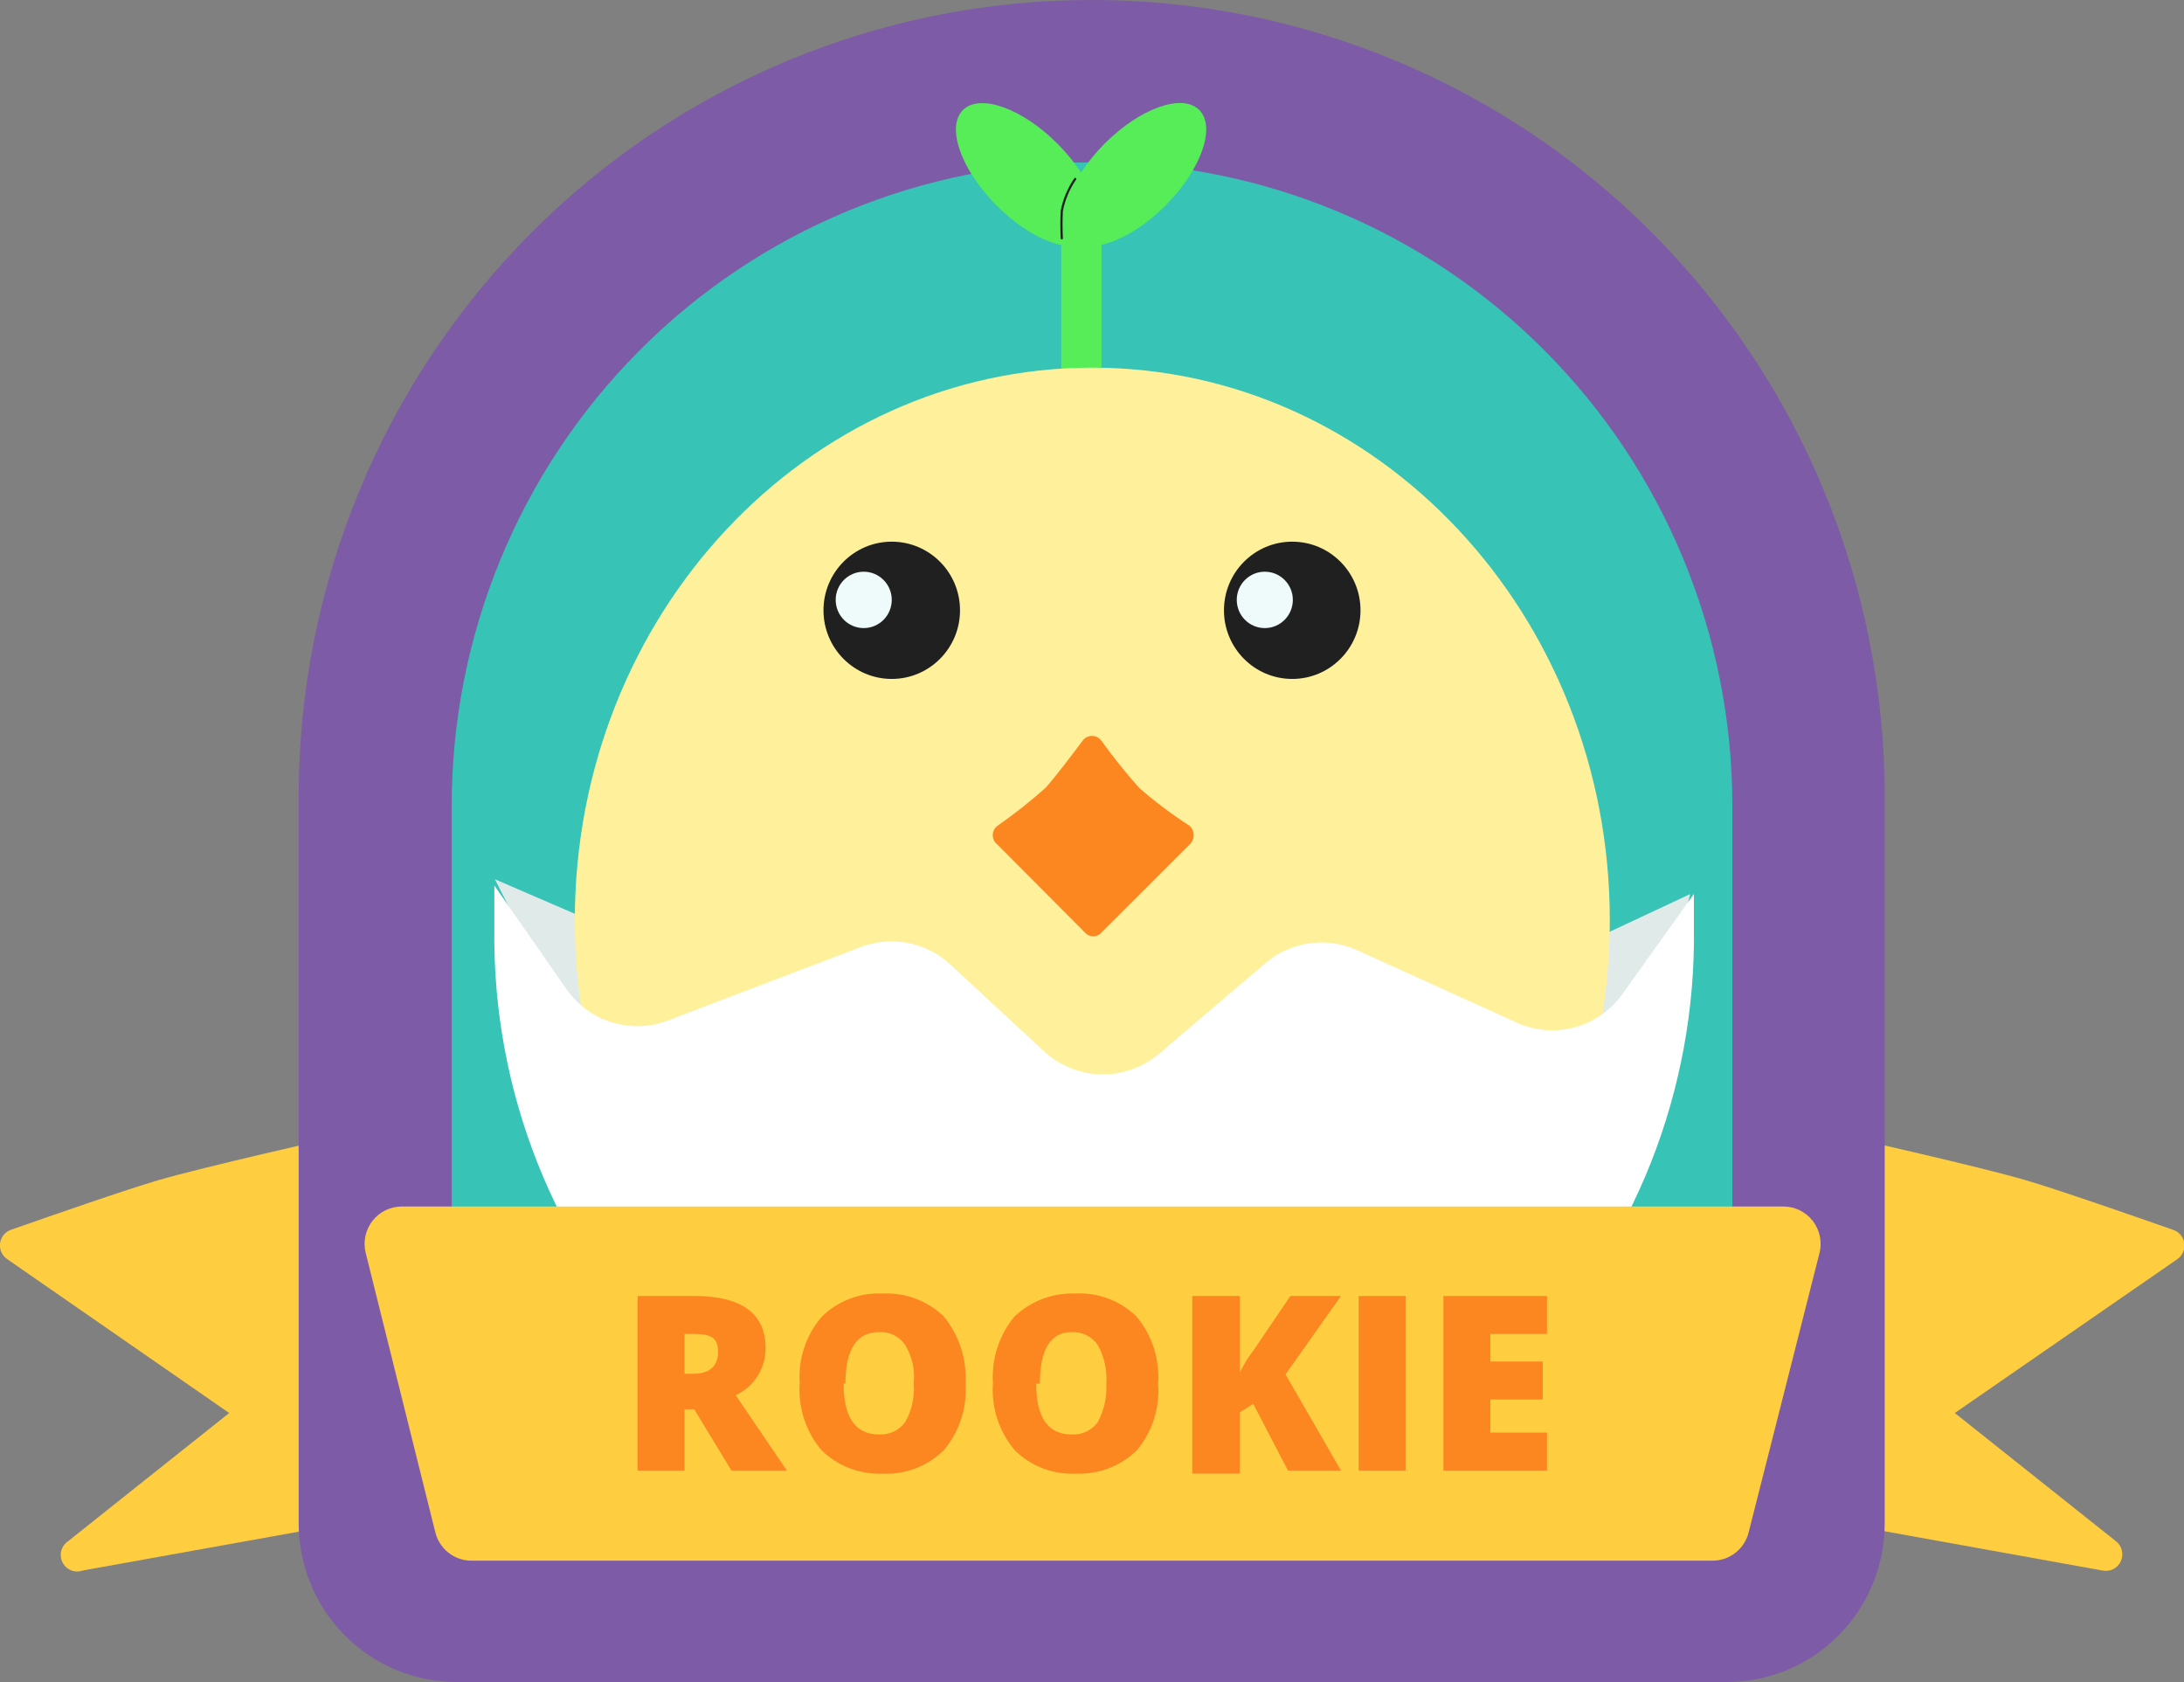 <svg width="100" height="77" viewBox="0 0 100 77" fill="none" xmlns="http://www.w3.org/2000/svg">
<rect x="0" y="0" width="100" height="77" fill="#808080" stroke="none"/>
<g clip-path="url(#clip0_170_8979)">
<path d="M96.874 70.548L89.505 64.686L99.692 57.645C99.809 57.565 99.901 57.454 99.957 57.324C100.014 57.194 100.033 57.051 100.013 56.91C99.992 56.77 99.933 56.638 99.842 56.53C99.751 56.422 99.631 56.342 99.497 56.298C97.571 55.625 94.194 54.447 92.743 54.026C90.761 53.437 84.649 52.063 84.649 52.063L83.728 62.75L83.337 69.567L96.26 71.895C96.428 71.932 96.604 71.911 96.758 71.834C96.913 71.757 97.036 71.629 97.108 71.471C97.18 71.314 97.196 71.136 97.153 70.968C97.111 70.8 97.012 70.652 96.874 70.548Z" fill="#FFCD40"/>
<path d="M3.126 70.548L10.494 64.686L0.335 57.645C0.218 57.567 0.125 57.458 0.066 57.33C0.007 57.202 -0.015 57.059 0.003 56.919C0.02 56.779 0.076 56.647 0.164 56.538C0.253 56.428 0.37 56.345 0.502 56.298C2.428 55.625 5.805 54.447 7.256 54.026C9.266 53.437 15.35 52.063 15.35 52.063L16.243 62.75L16.745 69.567L3.795 71.895C3.621 71.959 3.43 71.957 3.258 71.888C3.085 71.819 2.944 71.689 2.861 71.523C2.778 71.356 2.76 71.165 2.808 70.985C2.857 70.805 2.97 70.65 3.126 70.548Z" fill="#FFCD40"/>
<path d="M50.014 0C59.636 0 68.865 3.842 75.669 10.681C82.473 17.52 86.296 26.795 86.296 36.466V69.735C86.296 71.662 85.534 73.51 84.179 74.872C82.823 76.235 80.985 77 79.067 77H20.876C18.964 76.993 17.132 76.224 15.783 74.862C14.433 73.501 13.675 71.657 13.675 69.735V36.466C13.675 26.795 17.498 17.52 24.302 10.681C31.107 3.842 40.335 0 49.958 0L50.014 0Z" fill="#7D5BA6"/>
<path d="M50.015 7.433C46.161 7.43 42.346 8.19 38.785 9.67C35.224 11.15 31.989 13.322 29.265 16.06C26.54 18.799 24.38 22.05 22.907 25.628C21.434 29.207 20.678 33.042 20.682 36.915V64.966C20.696 66.191 21.191 67.361 22.058 68.222C22.925 69.084 24.096 69.566 25.315 69.566H74.687C75.297 69.566 75.902 69.445 76.466 69.209C77.03 68.973 77.542 68.628 77.973 68.193C78.403 67.757 78.744 67.241 78.975 66.672C79.206 66.104 79.323 65.496 79.32 64.882V36.831C79.305 29.029 76.211 21.552 70.717 16.04C65.222 10.529 57.777 7.433 50.015 7.433Z" fill="#37C3B6"/>
<path d="M39.77 36.635C41.913 36.635 43.65 35.705 43.65 34.559C43.65 33.413 41.913 32.483 39.77 32.483C37.627 32.483 35.891 33.413 35.891 34.559C35.891 35.705 37.627 36.635 39.77 36.635Z" fill="#FFABDD"/>
<path d="M61.653 36.635C63.795 36.635 65.532 35.705 65.532 34.559C65.532 33.413 63.795 32.483 61.653 32.483C59.51 32.483 57.773 33.413 57.773 34.559C57.773 35.705 59.51 36.635 61.653 36.635Z" fill="#FFABDD"/>
<path d="M50.433 9.79H48.591V17.42H50.433V9.79Z" fill="#56ED59"/>
<path d="M49.968 10.952C50.742 10.174 50.053 8.22 48.429 6.588C46.805 4.956 44.861 4.263 44.087 5.041C43.313 5.819 44.002 7.772 45.627 9.405C47.251 11.037 49.194 11.73 49.968 10.952Z" fill="#56ED59"/>
<path d="M53.373 9.4C54.997 7.767 55.686 5.814 54.912 5.036C54.138 4.258 52.194 4.951 50.57 6.583C48.946 8.215 48.257 10.169 49.031 10.947C49.805 11.725 51.749 11.032 53.373 9.4Z" fill="#56ED59"/>
<path d="M48.618 10.912C48.596 10.491 48.596 10.07 48.618 9.649C48.721 9.126 48.93 8.629 49.232 8.191" stroke="#212020" stroke-width="0.1" stroke-miterlimit="10" stroke-linecap="round"/>
<path d="M73.263 42.862L27.017 42.133L22.663 40.253L27.184 49.23L31.733 47.434H73.151L77.086 42.133L77.393 40.927L73.263 42.862Z" fill="#DFEAE9"/>
<path d="M50.014 67.435C63.101 67.435 73.709 56.106 73.709 42.133C73.709 28.159 63.101 16.831 50.014 16.831C36.928 16.831 26.319 28.159 26.319 42.133C26.319 56.106 36.928 67.435 50.014 67.435Z" fill="#FFF19C"/>
<path d="M40.831 31.081C42.557 31.081 43.957 29.674 43.957 27.939C43.957 26.204 42.557 24.797 40.831 24.797C39.105 24.797 37.705 26.204 37.705 27.939C37.705 29.674 39.105 31.081 40.831 31.081Z" fill="#212020"/>
<path d="M39.547 28.753C40.257 28.753 40.831 28.175 40.831 27.462C40.831 26.75 40.257 26.172 39.547 26.172C38.839 26.172 38.264 26.75 38.264 27.462C38.264 28.175 38.839 28.753 39.547 28.753Z" fill="#EEFBFA"/>
<path d="M59.168 31.081C60.895 31.081 62.294 29.674 62.294 27.939C62.294 26.204 60.895 24.797 59.168 24.797C57.442 24.797 56.042 26.204 56.042 27.939C56.042 29.674 57.442 31.081 59.168 31.081Z" fill="#212020"/>
<path d="M57.912 28.753C58.621 28.753 59.196 28.175 59.196 27.462C59.196 26.75 58.621 26.172 57.912 26.172C57.203 26.172 56.628 26.75 56.628 27.462C56.628 28.175 57.203 28.753 57.912 28.753Z" fill="#EEFBFA"/>
<path d="M52.163 36.073C51.55 35.383 50.973 34.662 50.432 33.913C50.383 33.844 50.319 33.787 50.243 33.748C50.168 33.709 50.084 33.688 50 33.688C49.915 33.688 49.832 33.709 49.756 33.748C49.681 33.787 49.616 33.844 49.567 33.913C49.065 34.586 48.255 35.652 47.865 36.073C47.165 36.697 46.429 37.277 45.66 37.812C45.596 37.862 45.544 37.926 45.509 37.999C45.474 38.072 45.455 38.152 45.455 38.233C45.455 38.314 45.474 38.394 45.509 38.467C45.544 38.54 45.596 38.604 45.66 38.654L49.679 42.693C49.726 42.747 49.784 42.79 49.849 42.819C49.914 42.849 49.984 42.864 50.056 42.864C50.127 42.864 50.197 42.849 50.262 42.819C50.327 42.79 50.385 42.747 50.432 42.693L54.479 38.654C54.535 38.599 54.579 38.533 54.609 38.461C54.64 38.389 54.655 38.311 54.655 38.233C54.655 38.155 54.64 38.077 54.609 38.005C54.579 37.933 54.535 37.867 54.479 37.812C53.667 37.289 52.893 36.707 52.163 36.073Z" fill="#FC8721"/>
<path d="M69.271 46.733L62.154 43.507C61.475 43.194 60.721 43.081 59.98 43.18C59.24 43.28 58.542 43.587 57.968 44.068L53.028 48.276C52.281 48.89 51.337 49.212 50.373 49.181C49.408 49.15 48.487 48.769 47.781 48.108L43.511 44.152C42.965 43.645 42.288 43.303 41.557 43.164C40.827 43.025 40.072 43.095 39.38 43.367L30.616 46.705C29.772 47.035 28.841 47.065 27.978 46.79C27.114 46.514 26.371 45.95 25.872 45.19L22.634 40.534C22.634 41.179 22.634 41.824 22.634 42.469C22.53 49.899 25.363 57.068 30.512 62.401C35.661 67.733 42.705 70.795 50.097 70.913C57.49 70.795 64.534 67.733 69.683 62.401C74.831 57.068 77.665 49.899 77.56 42.469C77.56 41.936 77.56 41.431 77.56 40.926L74.351 45.415C73.809 46.219 72.994 46.797 72.059 47.039C71.124 47.282 70.132 47.173 69.271 46.733Z" fill="white"/>
<path d="M78.426 71.446H21.574C21.192 71.444 20.822 71.312 20.524 71.073C20.225 70.834 20.015 70.501 19.927 70.127L16.746 57.364C16.682 57.112 16.676 56.849 16.729 56.594C16.782 56.339 16.892 56.1 17.051 55.894C17.21 55.689 17.413 55.522 17.646 55.407C17.878 55.293 18.133 55.233 18.392 55.232H81.663C81.922 55.233 82.178 55.293 82.41 55.407C82.642 55.522 82.846 55.689 83.005 55.894C83.163 56.1 83.273 56.339 83.326 56.594C83.379 56.849 83.374 57.112 83.31 57.364L80.072 70.127C79.985 70.501 79.775 70.834 79.476 71.073C79.177 71.312 78.808 71.444 78.426 71.446Z" fill="#FFCD40"/>
<path d="M31.342 64.517V67.322H29.193V59.328H31.788C33.965 59.328 35.054 60.141 35.054 61.712C35.057 62.166 34.93 62.612 34.687 62.995C34.445 63.378 34.097 63.683 33.686 63.872L36.031 67.322H33.491L31.788 64.517H31.342ZM31.342 62.89H31.733C32.486 62.89 32.877 62.553 32.877 61.88C32.877 61.207 32.514 61.067 31.761 61.067H31.342V62.89Z" fill="#FC8721"/>
<path d="M44.209 63.339C44.287 64.451 43.926 65.55 43.204 66.397C42.836 66.757 42.399 67.038 41.919 67.222C41.439 67.405 40.926 67.487 40.413 67.463C39.9 67.484 39.389 67.4 38.909 67.217C38.429 67.034 37.991 66.755 37.622 66.397C36.895 65.542 36.534 64.433 36.617 63.311C36.543 62.208 36.904 61.12 37.622 60.282C37.989 59.921 38.427 59.64 38.907 59.457C39.387 59.273 39.9 59.191 40.413 59.216C40.924 59.191 41.434 59.27 41.914 59.448C42.393 59.627 42.832 59.901 43.204 60.254C43.915 61.117 44.274 62.22 44.209 63.339ZM38.627 63.339C38.627 64.882 39.157 65.667 40.245 65.667C40.476 65.681 40.706 65.637 40.916 65.539C41.125 65.441 41.307 65.292 41.446 65.106C41.75 64.57 41.886 63.954 41.836 63.339C41.904 62.723 41.767 62.101 41.446 61.572C41.314 61.377 41.134 61.22 40.924 61.116C40.713 61.013 40.479 60.967 40.245 60.983C39.269 60.983 38.71 61.712 38.71 63.339H38.627Z" fill="#FC8721"/>
<path d="M53.027 63.339C53.114 64.447 52.763 65.546 52.05 66.396C51.681 66.754 51.243 67.034 50.764 67.217C50.284 67.4 49.772 67.484 49.26 67.462C48.746 67.487 48.234 67.405 47.754 67.221C47.273 67.038 46.836 66.757 46.469 66.396C45.742 65.541 45.381 64.432 45.464 63.311C45.394 62.213 45.743 61.129 46.441 60.281C46.812 59.926 47.25 59.648 47.729 59.465C48.209 59.282 48.719 59.197 49.232 59.215C49.743 59.187 50.254 59.265 50.734 59.443C51.214 59.622 51.653 59.898 52.023 60.253C52.747 61.11 53.107 62.218 53.027 63.339ZM47.445 63.339C47.445 64.882 47.976 65.667 49.064 65.667C49.295 65.681 49.525 65.637 49.735 65.539C49.944 65.441 50.126 65.292 50.264 65.106C50.555 64.565 50.691 63.953 50.655 63.339C50.699 62.724 50.563 62.11 50.264 61.572C50.131 61.379 49.951 61.223 49.741 61.12C49.531 61.017 49.298 60.969 49.064 60.983C48.143 60.983 47.613 61.712 47.613 63.339H47.445Z" fill="#FC8721"/>
<path d="M61.401 67.322H58.973L57.382 64.265L56.768 64.657V67.462H54.591V59.328H56.768V62.834C56.945 62.467 57.16 62.119 57.41 61.796L59.084 59.328H61.401L58.861 62.918L61.401 67.322Z" fill="#FC8721"/>
<path d="M62.21 67.322V59.328H64.359V67.322H62.21Z" fill="#FC8721"/>
<path d="M70.835 67.322H66.09V59.328H70.835V61.067H68.239V62.329H70.639V64.068H68.239V65.583H70.835V67.322Z" fill="#FC8721"/>
</g>
<defs>
<clipPath id="clip0_170_8979">
<rect width="100" height="77" fill="white"/>
</clipPath>
</defs>
</svg>
